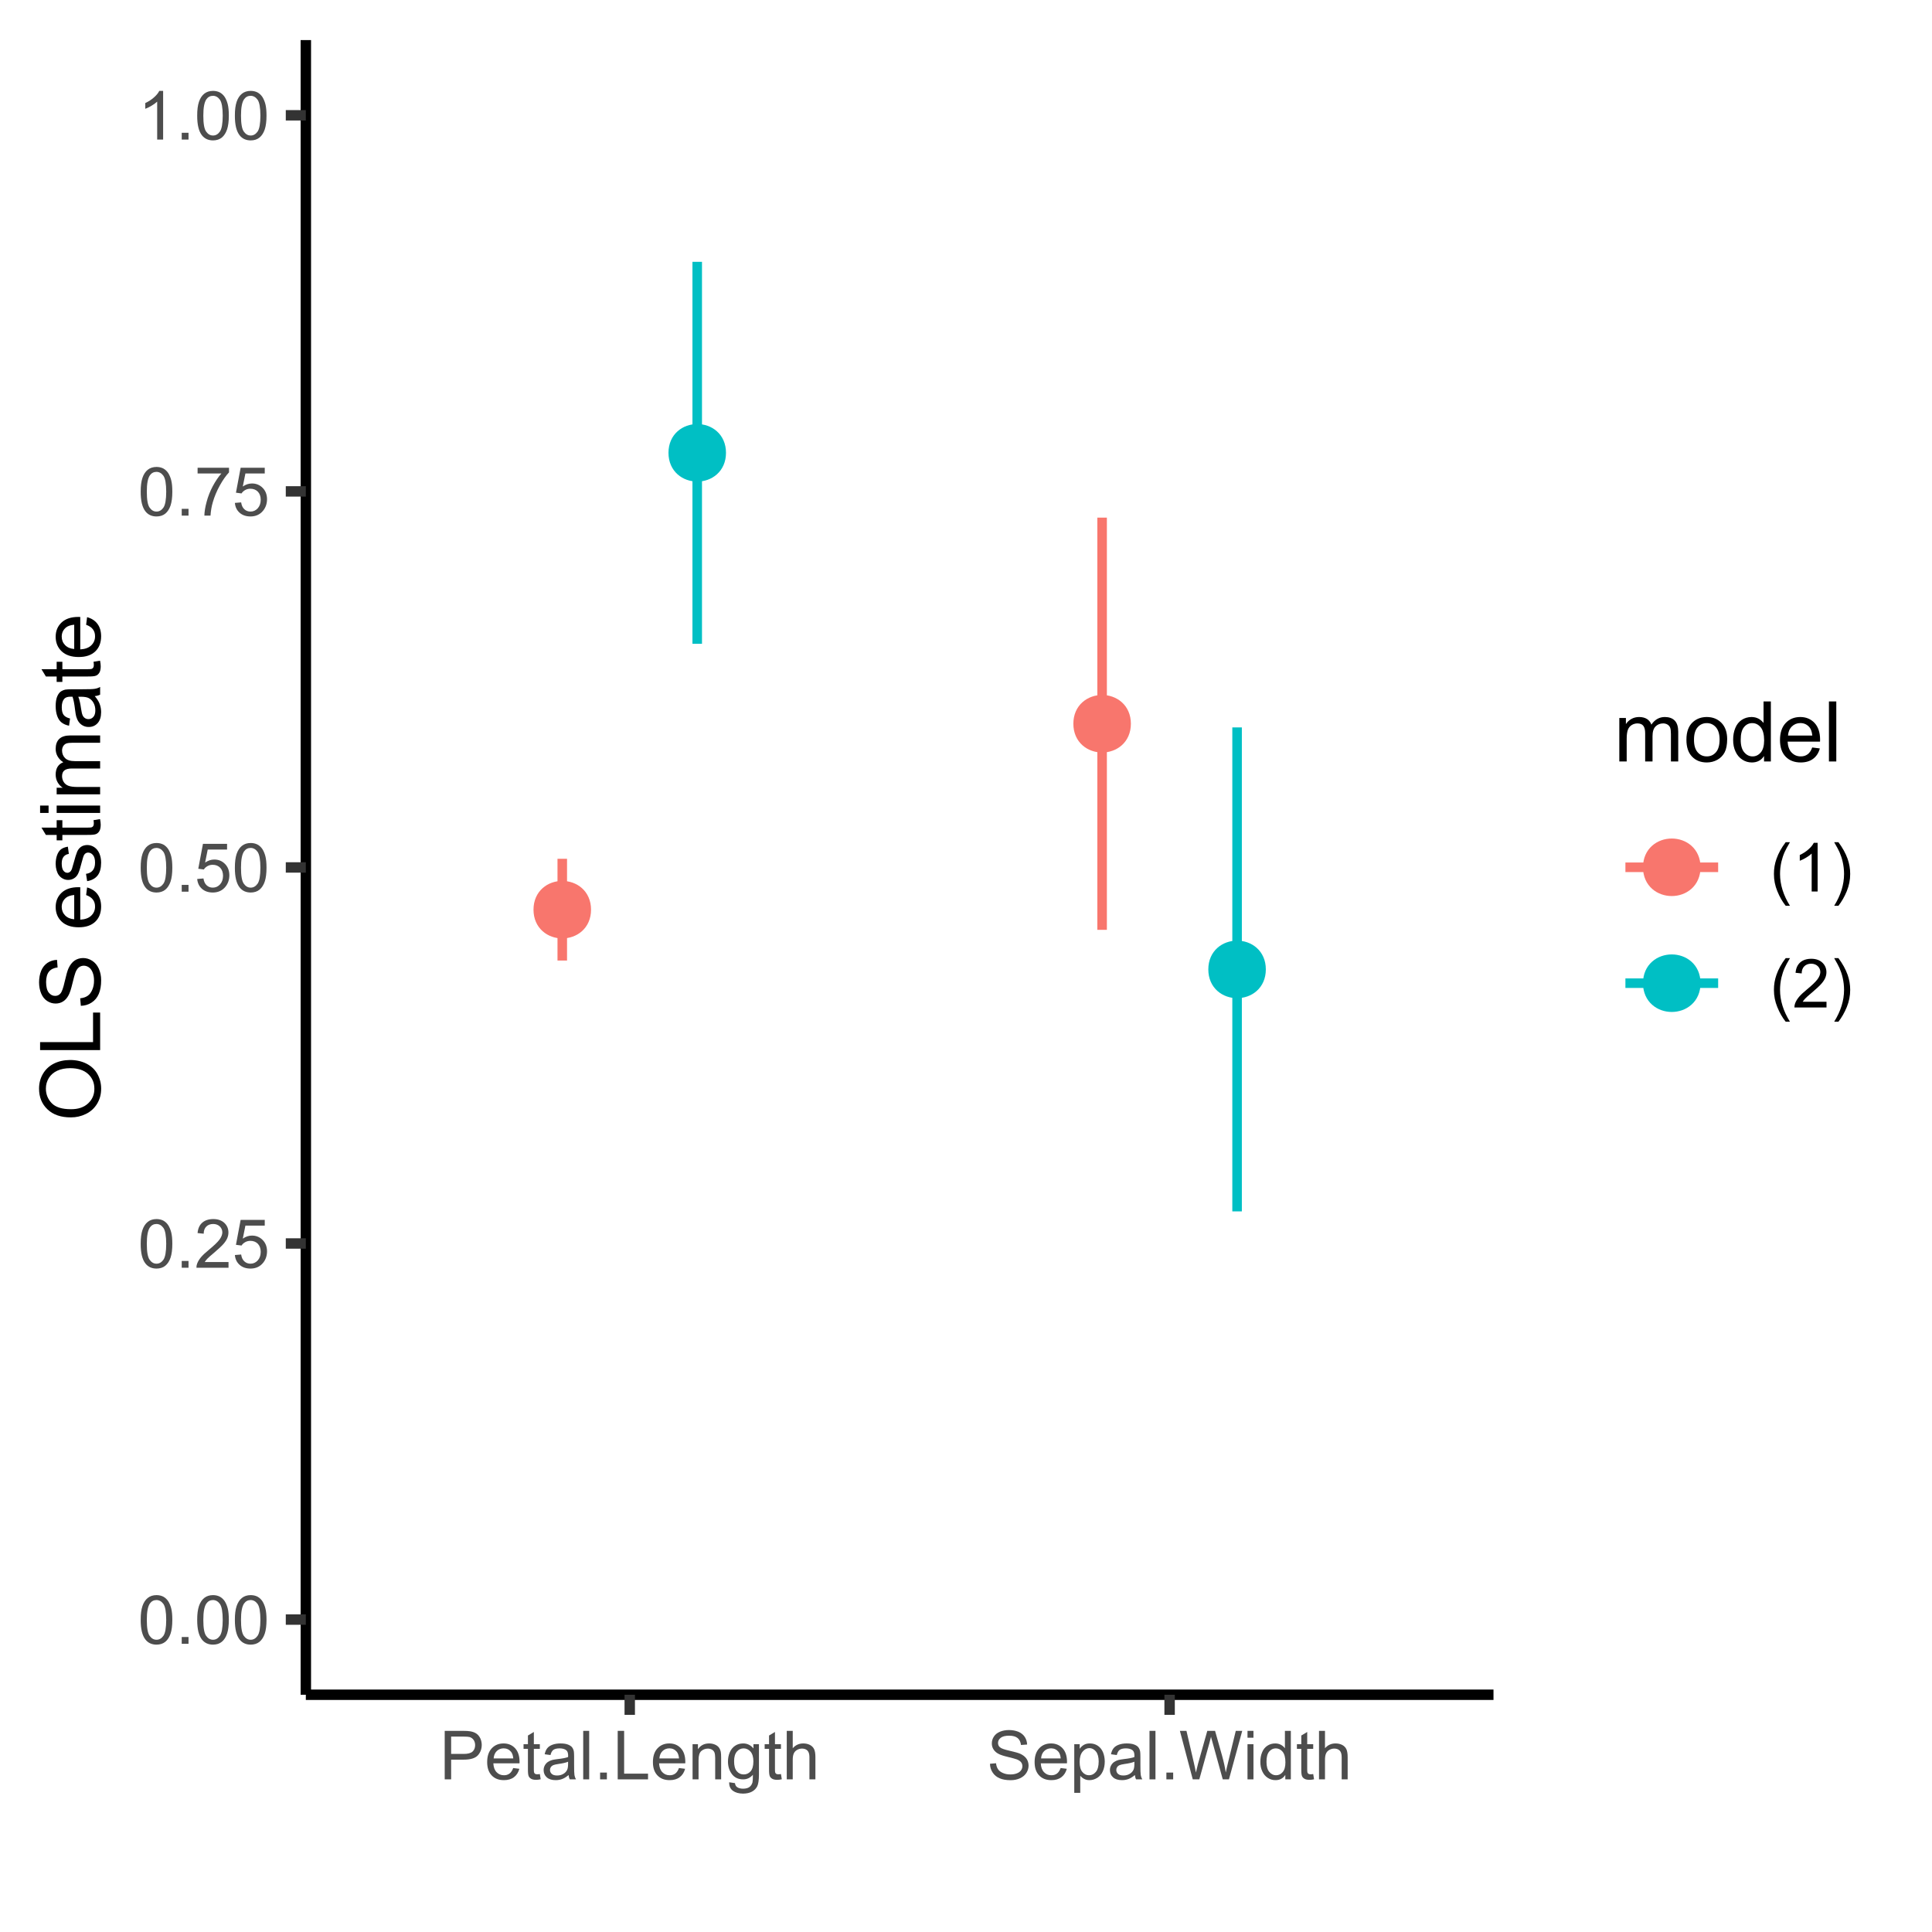 <?xml version="1.0" encoding="UTF-8"?>
<svg xmlns="http://www.w3.org/2000/svg" xmlns:xlink="http://www.w3.org/1999/xlink" width="288pt" height="288pt" viewBox="0 0 288 288" version="1.1">
<defs>
<g>
<symbol overflow="visible" id="glyph0-0">
<path style="stroke:none;" d="M 1.262 0 L 1.262 -6.312 L 6.312 -6.312 L 6.312 0 Z M 1.422 -0.156 L 6.156 -0.156 L 6.156 -6.156 L 1.422 -6.156 Z M 1.422 -0.156 "/>
</symbol>
<symbol overflow="visible" id="glyph0-1">
<path style="stroke:none;" d="M 0.418 -3.566 C 0.414 -4.418 0.504 -5.105 0.68 -5.629 C 0.855 -6.148 1.117 -6.551 1.465 -6.832 C 1.812 -7.113 2.25 -7.254 2.777 -7.258 C 3.164 -7.254 3.504 -7.176 3.797 -7.023 C 4.086 -6.863 4.324 -6.637 4.52 -6.348 C 4.707 -6.051 4.859 -5.695 4.969 -5.273 C 5.078 -4.852 5.133 -4.281 5.133 -3.566 C 5.133 -2.715 5.043 -2.031 4.871 -1.512 C 4.691 -0.988 4.434 -0.582 4.09 -0.301 C 3.742 -0.016 3.305 0.121 2.777 0.125 C 2.078 0.121 1.527 -0.125 1.133 -0.625 C 0.652 -1.223 0.414 -2.203 0.418 -3.566 Z M 1.332 -3.566 C 1.328 -2.375 1.469 -1.586 1.746 -1.195 C 2.023 -0.801 2.367 -0.602 2.777 -0.605 C 3.184 -0.602 3.523 -0.801 3.805 -1.195 C 4.078 -1.59 4.219 -2.379 4.223 -3.566 C 4.219 -4.754 4.078 -5.543 3.805 -5.938 C 3.523 -6.324 3.18 -6.52 2.766 -6.523 C 2.359 -6.52 2.031 -6.348 1.789 -6.008 C 1.48 -5.562 1.328 -4.75 1.332 -3.566 Z M 1.332 -3.566 "/>
</symbol>
<symbol overflow="visible" id="glyph0-2">
<path style="stroke:none;" d="M 0.918 0 L 0.918 -1.012 L 1.93 -1.012 L 1.93 0 Z M 0.918 0 "/>
</symbol>
<symbol overflow="visible" id="glyph0-3">
<path style="stroke:none;" d="M 5.086 -0.852 L 5.086 0 L 0.305 0 C 0.297 -0.211 0.332 -0.414 0.41 -0.617 C 0.531 -0.938 0.723 -1.258 0.992 -1.578 C 1.258 -1.891 1.648 -2.258 2.156 -2.672 C 2.938 -3.316 3.465 -3.824 3.746 -4.203 C 4.02 -4.578 4.16 -4.938 4.164 -5.273 C 4.16 -5.625 4.035 -5.918 3.785 -6.16 C 3.531 -6.398 3.203 -6.52 2.801 -6.523 C 2.371 -6.52 2.027 -6.391 1.773 -6.137 C 1.516 -5.879 1.387 -5.527 1.387 -5.074 L 0.473 -5.168 C 0.531 -5.848 0.766 -6.363 1.176 -6.723 C 1.582 -7.074 2.129 -7.254 2.82 -7.258 C 3.512 -7.254 4.062 -7.062 4.469 -6.68 C 4.871 -6.297 5.074 -5.82 5.074 -5.254 C 5.074 -4.961 5.012 -4.676 4.895 -4.398 C 4.773 -4.117 4.578 -3.824 4.305 -3.516 C 4.027 -3.203 3.57 -2.777 2.938 -2.242 C 2.402 -1.793 2.062 -1.488 1.914 -1.332 C 1.762 -1.168 1.637 -1.008 1.539 -0.852 Z M 5.086 -0.852 "/>
</symbol>
<symbol overflow="visible" id="glyph0-4">
<path style="stroke:none;" d="M 0.418 -1.895 L 1.352 -1.973 C 1.418 -1.516 1.578 -1.176 1.832 -0.949 C 2.082 -0.719 2.387 -0.602 2.742 -0.605 C 3.168 -0.602 3.527 -0.766 3.824 -1.09 C 4.117 -1.41 4.266 -1.836 4.27 -2.371 C 4.266 -2.875 4.125 -3.273 3.844 -3.57 C 3.559 -3.859 3.184 -4.008 2.727 -4.008 C 2.438 -4.008 2.18 -3.941 1.953 -3.812 C 1.719 -3.684 1.539 -3.516 1.41 -3.309 L 0.578 -3.418 L 1.277 -7.133 L 4.871 -7.133 L 4.871 -6.281 L 1.988 -6.281 L 1.598 -4.34 C 2.031 -4.641 2.488 -4.793 2.965 -4.793 C 3.594 -4.793 4.125 -4.574 4.559 -4.137 C 4.992 -3.699 5.207 -3.137 5.211 -2.449 C 5.207 -1.793 5.02 -1.227 4.641 -0.754 C 4.176 -0.168 3.543 0.121 2.742 0.125 C 2.082 0.121 1.543 -0.059 1.129 -0.426 C 0.711 -0.793 0.473 -1.281 0.418 -1.895 Z M 0.418 -1.895 "/>
</symbol>
<symbol overflow="visible" id="glyph0-5">
<path style="stroke:none;" d="M 0.477 -6.281 L 0.477 -7.137 L 5.16 -7.137 L 5.16 -6.445 C 4.695 -5.953 4.238 -5.301 3.789 -4.492 C 3.336 -3.676 2.988 -2.84 2.742 -1.988 C 2.562 -1.379 2.449 -0.719 2.402 0 L 1.488 0 C 1.496 -0.566 1.605 -1.25 1.824 -2.059 C 2.035 -2.863 2.344 -3.641 2.742 -4.391 C 3.141 -5.133 3.566 -5.766 4.02 -6.281 Z M 0.477 -6.281 "/>
</symbol>
<symbol overflow="visible" id="glyph0-6">
<path style="stroke:none;" d="M 3.762 0 L 2.875 0 L 2.875 -5.656 C 2.66 -5.449 2.379 -5.246 2.035 -5.043 C 1.684 -4.836 1.375 -4.684 1.102 -4.586 L 1.102 -5.445 C 1.594 -5.672 2.027 -5.953 2.402 -6.289 C 2.773 -6.617 3.035 -6.941 3.191 -7.258 L 3.762 -7.258 Z M 3.762 0 "/>
</symbol>
<symbol overflow="visible" id="glyph0-7">
<path style="stroke:none;" d="M 0.777 0 L 0.777 -7.23 L 3.508 -7.23 C 3.984 -7.23 4.352 -7.207 4.605 -7.16 C 4.961 -7.098 5.258 -6.984 5.5 -6.82 C 5.738 -6.656 5.93 -6.422 6.078 -6.125 C 6.219 -5.82 6.293 -5.492 6.297 -5.141 C 6.293 -4.52 6.098 -4 5.711 -3.574 C 5.316 -3.148 4.609 -2.934 3.59 -2.938 L 1.734 -2.938 L 1.734 0 Z M 1.734 -3.793 L 3.605 -3.793 C 4.219 -3.789 4.66 -3.906 4.922 -4.137 C 5.18 -4.367 5.309 -4.691 5.312 -5.109 C 5.309 -5.41 5.23 -5.668 5.082 -5.883 C 4.926 -6.098 4.727 -6.238 4.477 -6.312 C 4.312 -6.352 4.016 -6.375 3.586 -6.375 L 1.734 -6.375 Z M 1.734 -3.793 "/>
</symbol>
<symbol overflow="visible" id="glyph0-8">
<path style="stroke:none;" d="M 4.25 -1.688 L 5.168 -1.574 C 5.023 -1.035 4.754 -0.617 4.363 -0.324 C 3.969 -0.027 3.469 0.117 2.867 0.117 C 2.094 0.117 1.488 -0.117 1.043 -0.59 C 0.594 -1.059 0.367 -1.719 0.371 -2.574 C 0.367 -3.449 0.594 -4.133 1.051 -4.625 C 1.5 -5.109 2.09 -5.355 2.816 -5.355 C 3.516 -5.355 4.086 -5.117 4.531 -4.641 C 4.973 -4.164 5.195 -3.492 5.199 -2.629 C 5.195 -2.574 5.195 -2.496 5.191 -2.391 L 1.289 -2.391 C 1.32 -1.812 1.48 -1.371 1.773 -1.07 C 2.066 -0.762 2.434 -0.609 2.871 -0.613 C 3.195 -0.609 3.473 -0.695 3.703 -0.867 C 3.934 -1.039 4.113 -1.312 4.25 -1.688 Z M 1.336 -3.121 L 4.262 -3.121 C 4.219 -3.559 4.109 -3.891 3.926 -4.113 C 3.641 -4.453 3.273 -4.621 2.824 -4.625 C 2.418 -4.621 2.074 -4.484 1.797 -4.215 C 1.52 -3.941 1.367 -3.578 1.336 -3.121 Z M 1.336 -3.121 "/>
</symbol>
<symbol overflow="visible" id="glyph0-9">
<path style="stroke:none;" d="M 2.605 -0.793 L 2.73 -0.012 C 2.48 0.043 2.258 0.07 2.062 0.07 C 1.738 0.07 1.488 0.02 1.312 -0.082 C 1.133 -0.184 1.008 -0.316 0.938 -0.484 C 0.863 -0.648 0.824 -1 0.828 -1.535 L 0.828 -4.547 L 0.176 -4.547 L 0.176 -5.238 L 0.828 -5.238 L 0.828 -6.535 L 1.711 -7.066 L 1.711 -5.238 L 2.605 -5.238 L 2.605 -4.547 L 1.711 -4.547 L 1.711 -1.484 C 1.711 -1.227 1.727 -1.066 1.758 -0.996 C 1.789 -0.922 1.84 -0.863 1.91 -0.82 C 1.98 -0.777 2.082 -0.754 2.215 -0.758 C 2.312 -0.754 2.441 -0.766 2.605 -0.793 Z M 2.605 -0.793 "/>
</symbol>
<symbol overflow="visible" id="glyph0-10">
<path style="stroke:none;" d="M 4.082 -0.645 C 3.75 -0.363 3.434 -0.164 3.133 -0.055 C 2.828 0.062 2.504 0.117 2.156 0.117 C 1.578 0.117 1.133 -0.023 0.828 -0.305 C 0.516 -0.586 0.363 -0.945 0.363 -1.383 C 0.363 -1.637 0.422 -1.867 0.539 -2.082 C 0.656 -2.293 0.809 -2.465 0.996 -2.594 C 1.184 -2.719 1.395 -2.816 1.637 -2.887 C 1.809 -2.93 2.074 -2.973 2.426 -3.02 C 3.141 -3.098 3.668 -3.199 4.008 -3.324 C 4.012 -3.441 4.012 -3.52 4.016 -3.555 C 4.012 -3.914 3.93 -4.168 3.762 -4.32 C 3.535 -4.516 3.195 -4.617 2.75 -4.621 C 2.328 -4.617 2.02 -4.543 1.824 -4.402 C 1.621 -4.254 1.477 -3.996 1.387 -3.625 L 0.52 -3.742 C 0.594 -4.113 0.723 -4.414 0.906 -4.641 C 1.086 -4.867 1.348 -5.043 1.691 -5.168 C 2.031 -5.293 2.426 -5.355 2.879 -5.355 C 3.324 -5.355 3.688 -5.301 3.969 -5.195 C 4.246 -5.09 4.453 -4.957 4.586 -4.801 C 4.715 -4.637 4.809 -4.438 4.863 -4.195 C 4.891 -4.043 4.902 -3.77 4.906 -3.379 L 4.906 -2.195 C 4.902 -1.367 4.922 -0.844 4.961 -0.629 C 4.996 -0.406 5.07 -0.199 5.188 0 L 4.262 0 C 4.164 -0.184 4.105 -0.398 4.082 -0.645 Z M 4.008 -2.629 C 3.688 -2.492 3.203 -2.379 2.559 -2.293 C 2.191 -2.238 1.934 -2.18 1.785 -2.113 C 1.633 -2.047 1.516 -1.949 1.434 -1.824 C 1.352 -1.695 1.312 -1.559 1.312 -1.406 C 1.312 -1.168 1.398 -0.969 1.578 -0.812 C 1.754 -0.652 2.02 -0.574 2.367 -0.578 C 2.707 -0.574 3.008 -0.648 3.277 -0.801 C 3.543 -0.949 3.742 -1.152 3.867 -1.414 C 3.961 -1.609 4.008 -1.906 4.008 -2.305 Z M 4.008 -2.629 "/>
</symbol>
<symbol overflow="visible" id="glyph0-11">
<path style="stroke:none;" d="M 0.645 0 L 0.645 -7.23 L 1.535 -7.23 L 1.535 0 Z M 0.645 0 "/>
</symbol>
<symbol overflow="visible" id="glyph0-12">
<path style="stroke:none;" d="M 0.738 0 L 0.738 -7.23 L 1.695 -7.23 L 1.695 -0.852 L 5.258 -0.852 L 5.258 0 Z M 0.738 0 "/>
</symbol>
<symbol overflow="visible" id="glyph0-13">
<path style="stroke:none;" d="M 0.664 0 L 0.664 -5.238 L 1.465 -5.238 L 1.465 -4.492 C 1.848 -5.066 2.402 -5.355 3.133 -5.355 C 3.445 -5.355 3.734 -5.297 4 -5.184 C 4.262 -5.07 4.461 -4.922 4.594 -4.738 C 4.727 -4.555 4.816 -4.336 4.871 -4.082 C 4.902 -3.914 4.922 -3.625 4.922 -3.219 L 4.922 0 L 4.035 0 L 4.035 -3.188 C 4.031 -3.547 3.996 -3.816 3.93 -3.996 C 3.859 -4.176 3.738 -4.316 3.562 -4.426 C 3.387 -4.527 3.18 -4.582 2.945 -4.586 C 2.566 -4.582 2.238 -4.461 1.965 -4.227 C 1.688 -3.984 1.551 -3.531 1.555 -2.859 L 1.555 0 Z M 0.664 0 "/>
</symbol>
<symbol overflow="visible" id="glyph0-14">
<path style="stroke:none;" d="M 0.504 0.434 L 1.367 0.562 C 1.398 0.828 1.5 1.02 1.668 1.145 C 1.883 1.305 2.184 1.387 2.57 1.391 C 2.98 1.387 3.297 1.305 3.52 1.145 C 3.742 0.977 3.895 0.746 3.977 0.453 C 4.02 0.27 4.039 -0.105 4.039 -0.684 C 3.648 -0.227 3.168 0 2.59 0 C 1.867 0 1.309 -0.258 0.914 -0.777 C 0.52 -1.297 0.32 -1.922 0.324 -2.648 C 0.32 -3.148 0.41 -3.609 0.594 -4.031 C 0.773 -4.453 1.039 -4.777 1.383 -5.008 C 1.727 -5.238 2.129 -5.355 2.594 -5.355 C 3.207 -5.355 3.715 -5.105 4.121 -4.605 L 4.121 -5.238 L 4.941 -5.238 L 4.941 -0.711 C 4.938 0.105 4.855 0.68 4.691 1.023 C 4.523 1.363 4.262 1.633 3.902 1.828 C 3.543 2.023 3.098 2.121 2.574 2.125 C 1.945 2.121 1.441 1.98 1.059 1.703 C 0.672 1.418 0.488 0.996 0.504 0.434 Z M 1.238 -2.711 C 1.234 -2.023 1.371 -1.523 1.645 -1.207 C 1.914 -0.891 2.258 -0.73 2.672 -0.734 C 3.078 -0.73 3.418 -0.887 3.699 -1.203 C 3.973 -1.516 4.113 -2.012 4.113 -2.684 C 4.113 -3.324 3.969 -3.805 3.688 -4.133 C 3.398 -4.453 3.055 -4.617 2.656 -4.621 C 2.258 -4.617 1.926 -4.457 1.652 -4.141 C 1.375 -3.816 1.234 -3.34 1.238 -2.711 Z M 1.238 -2.711 "/>
</symbol>
<symbol overflow="visible" id="glyph0-15">
<path style="stroke:none;" d="M 0.664 0 L 0.664 -7.23 L 1.555 -7.23 L 1.555 -4.637 C 1.965 -5.113 2.488 -5.355 3.121 -5.355 C 3.508 -5.355 3.844 -5.277 4.133 -5.125 C 4.414 -4.973 4.621 -4.762 4.746 -4.492 C 4.871 -4.223 4.934 -3.832 4.934 -3.32 L 4.934 0 L 4.043 0 L 4.043 -3.32 C 4.043 -3.762 3.945 -4.082 3.754 -4.285 C 3.562 -4.484 3.289 -4.586 2.938 -4.59 C 2.672 -4.586 2.426 -4.52 2.195 -4.387 C 1.961 -4.25 1.797 -4.066 1.699 -3.832 C 1.602 -3.598 1.551 -3.273 1.555 -2.867 L 1.555 0 Z M 0.664 0 "/>
</symbol>
<symbol overflow="visible" id="glyph0-16">
<path style="stroke:none;" d="M 0.453 -2.324 L 1.355 -2.402 C 1.395 -2.039 1.496 -1.742 1.656 -1.512 C 1.809 -1.277 2.051 -1.09 2.383 -0.949 C 2.707 -0.805 3.078 -0.73 3.492 -0.734 C 3.855 -0.73 4.176 -0.785 4.457 -0.895 C 4.734 -1 4.941 -1.148 5.082 -1.344 C 5.215 -1.531 5.285 -1.738 5.285 -1.961 C 5.285 -2.188 5.219 -2.387 5.086 -2.559 C 4.953 -2.727 4.734 -2.867 4.438 -2.984 C 4.242 -3.055 3.816 -3.172 3.152 -3.336 C 2.488 -3.492 2.02 -3.645 1.754 -3.789 C 1.406 -3.965 1.152 -4.188 0.984 -4.461 C 0.812 -4.727 0.727 -5.027 0.73 -5.359 C 0.727 -5.723 0.828 -6.062 1.039 -6.383 C 1.242 -6.695 1.547 -6.938 1.945 -7.105 C 2.344 -7.266 2.785 -7.348 3.273 -7.352 C 3.809 -7.348 4.281 -7.262 4.691 -7.094 C 5.098 -6.918 5.414 -6.664 5.637 -6.332 C 5.855 -5.992 5.973 -5.613 5.992 -5.191 L 5.074 -5.125 C 5.023 -5.578 4.855 -5.922 4.574 -6.16 C 4.289 -6.391 3.867 -6.508 3.312 -6.512 C 2.73 -6.508 2.309 -6.402 2.047 -6.191 C 1.781 -5.977 1.652 -5.723 1.652 -5.426 C 1.652 -5.164 1.746 -4.949 1.934 -4.785 C 2.117 -4.613 2.598 -4.441 3.375 -4.266 C 4.152 -4.09 4.684 -3.938 4.977 -3.809 C 5.391 -3.613 5.703 -3.367 5.906 -3.07 C 6.105 -2.773 6.203 -2.43 6.207 -2.043 C 6.203 -1.656 6.094 -1.293 5.875 -0.953 C 5.652 -0.613 5.336 -0.348 4.926 -0.16 C 4.512 0.031 4.047 0.121 3.535 0.125 C 2.879 0.121 2.332 0.031 1.891 -0.16 C 1.445 -0.348 1.098 -0.637 0.848 -1.023 C 0.594 -1.402 0.461 -1.836 0.453 -2.324 Z M 0.453 -2.324 "/>
</symbol>
<symbol overflow="visible" id="glyph0-17">
<path style="stroke:none;" d="M 0.664 2.008 L 0.664 -5.238 L 1.473 -5.238 L 1.473 -4.559 C 1.66 -4.824 1.879 -5.023 2.121 -5.156 C 2.359 -5.289 2.648 -5.355 2.992 -5.355 C 3.438 -5.355 3.832 -5.238 4.176 -5.008 C 4.516 -4.777 4.773 -4.453 4.949 -4.035 C 5.121 -3.613 5.207 -3.152 5.211 -2.656 C 5.207 -2.117 5.113 -1.637 4.922 -1.211 C 4.73 -0.777 4.449 -0.449 4.086 -0.223 C 3.715 0.004 3.332 0.117 2.93 0.117 C 2.633 0.117 2.367 0.055 2.133 -0.07 C 1.898 -0.195 1.703 -0.352 1.555 -0.543 L 1.555 2.008 Z M 1.469 -2.59 C 1.465 -1.914 1.602 -1.414 1.879 -1.094 C 2.148 -0.77 2.48 -0.609 2.871 -0.613 C 3.262 -0.609 3.598 -0.777 3.883 -1.113 C 4.16 -1.445 4.301 -1.961 4.305 -2.664 C 4.301 -3.328 4.164 -3.828 3.891 -4.16 C 3.617 -4.492 3.289 -4.656 2.91 -4.66 C 2.531 -4.656 2.195 -4.48 1.906 -4.129 C 1.609 -3.773 1.465 -3.262 1.469 -2.59 Z M 1.469 -2.59 "/>
</symbol>
<symbol overflow="visible" id="glyph0-18">
<path style="stroke:none;" d="M 2.043 0 L 0.125 -7.23 L 1.105 -7.23 L 2.203 -2.492 C 2.32 -1.992 2.422 -1.5 2.512 -1.012 C 2.691 -1.781 2.801 -2.227 2.836 -2.348 L 4.211 -7.23 L 5.367 -7.23 L 6.402 -3.57 C 6.656 -2.66 6.844 -1.809 6.965 -1.012 C 7.055 -1.465 7.176 -1.988 7.324 -2.586 L 8.457 -7.23 L 9.418 -7.23 L 7.438 0 L 6.516 0 L 4.992 -5.508 C 4.859 -5.969 4.781 -6.25 4.766 -6.355 C 4.688 -6.023 4.617 -5.742 4.551 -5.508 L 3.02 0 Z M 2.043 0 "/>
</symbol>
<symbol overflow="visible" id="glyph0-19">
<path style="stroke:none;" d="M 0.672 -6.207 L 0.672 -7.23 L 1.559 -7.23 L 1.559 -6.207 Z M 0.672 0 L 0.672 -5.238 L 1.559 -5.238 L 1.559 0 Z M 0.672 0 "/>
</symbol>
<symbol overflow="visible" id="glyph0-20">
<path style="stroke:none;" d="M 4.062 0 L 4.062 -0.66 C 3.727 -0.141 3.238 0.117 2.598 0.117 C 2.176 0.117 1.793 0.004 1.445 -0.227 C 1.094 -0.453 0.824 -0.773 0.633 -1.188 C 0.438 -1.598 0.34 -2.074 0.344 -2.613 C 0.34 -3.137 0.426 -3.609 0.605 -4.035 C 0.777 -4.461 1.039 -4.789 1.391 -5.016 C 1.734 -5.242 2.125 -5.355 2.559 -5.355 C 2.871 -5.355 3.152 -5.289 3.402 -5.156 C 3.648 -5.023 3.848 -4.848 4.004 -4.637 L 4.004 -7.23 L 4.887 -7.23 L 4.887 0 Z M 1.258 -2.613 C 1.254 -1.941 1.395 -1.438 1.68 -1.109 C 1.961 -0.773 2.297 -0.609 2.684 -0.613 C 3.07 -0.609 3.398 -0.766 3.672 -1.086 C 3.941 -1.398 4.078 -1.883 4.078 -2.539 C 4.078 -3.25 3.938 -3.777 3.664 -4.117 C 3.383 -4.449 3.043 -4.617 2.645 -4.621 C 2.246 -4.617 1.918 -4.457 1.652 -4.137 C 1.387 -3.816 1.254 -3.309 1.258 -2.613 Z M 1.258 -2.613 "/>
</symbol>
<symbol overflow="visible" id="glyph0-21">
<path style="stroke:none;" d="M 2.363 2.125 C 1.871 1.504 1.457 0.785 1.121 -0.043 C 0.777 -0.871 0.609 -1.73 0.613 -2.617 C 0.609 -3.398 0.734 -4.148 0.992 -4.867 C 1.281 -5.699 1.738 -6.527 2.363 -7.352 L 3 -7.352 C 2.602 -6.668 2.336 -6.18 2.211 -5.887 C 2.008 -5.43 1.852 -4.957 1.734 -4.469 C 1.594 -3.852 1.523 -3.234 1.523 -2.613 C 1.523 -1.031 2.016 0.547 3 2.125 Z M 2.363 2.125 "/>
</symbol>
<symbol overflow="visible" id="glyph0-22">
<path style="stroke:none;" d="M 1.246 2.125 L 0.613 2.125 C 1.594 0.547 2.086 -1.031 2.086 -2.613 C 2.086 -3.23 2.016 -3.844 1.875 -4.453 C 1.762 -4.945 1.605 -5.418 1.406 -5.875 C 1.277 -6.168 1.012 -6.66 0.613 -7.352 L 1.246 -7.352 C 1.863 -6.527 2.32 -5.699 2.617 -4.867 C 2.871 -4.148 3 -3.398 3 -2.617 C 3 -1.73 2.828 -0.871 2.488 -0.043 C 2.145 0.785 1.73 1.504 1.246 2.125 Z M 1.246 2.125 "/>
</symbol>
<symbol overflow="visible" id="glyph1-0">
<path style="stroke:none;" d="M 0 -1.562 L -7.812 -1.562 L -7.812 -7.812 L 0 -7.812 Z M -0.195 -1.758 L -0.195 -7.617 L -7.617 -7.617 L -7.617 -1.758 Z M -0.195 -1.758 "/>
</symbol>
<symbol overflow="visible" id="glyph1-1">
<path style="stroke:none;" d="M -4.359 -0.605 C -5.844 -0.602 -7.004 -1 -7.844 -1.801 C -8.684 -2.594 -9.105 -3.625 -9.105 -4.891 C -9.105 -5.715 -8.906 -6.457 -8.512 -7.121 C -8.117 -7.781 -7.566 -8.289 -6.863 -8.637 C -6.152 -8.984 -5.352 -9.156 -4.461 -9.16 C -3.551 -9.156 -2.742 -8.973 -2.027 -8.609 C -1.309 -8.242 -0.766 -7.727 -0.398 -7.055 C -0.031 -6.383 0.152 -5.656 0.152 -4.883 C 0.152 -4.039 -0.051 -3.289 -0.457 -2.625 C -0.863 -1.961 -1.418 -1.457 -2.121 -1.117 C -2.824 -0.773 -3.57 -0.602 -4.359 -0.605 Z M -4.34 -1.824 C -3.258 -1.82 -2.406 -2.109 -1.789 -2.691 C -1.164 -3.27 -0.855 -4 -0.859 -4.875 C -0.855 -5.766 -1.168 -6.5 -1.801 -7.078 C -2.426 -7.652 -3.316 -7.938 -4.469 -7.941 C -5.191 -7.938 -5.828 -7.816 -6.375 -7.57 C -6.918 -7.324 -7.336 -6.965 -7.637 -6.492 C -7.934 -6.016 -8.086 -5.48 -8.086 -4.895 C -8.086 -4.051 -7.797 -3.332 -7.223 -2.73 C -6.645 -2.125 -5.684 -1.82 -4.34 -1.824 Z M -4.34 -1.824 "/>
</symbol>
<symbol overflow="visible" id="glyph1-2">
<path style="stroke:none;" d="M 0 -0.914 L -8.949 -0.914 L -8.949 -2.102 L -1.055 -2.102 L -1.055 -6.508 L 0 -6.508 Z M 0 -0.914 "/>
</symbol>
<symbol overflow="visible" id="glyph1-3">
<path style="stroke:none;" d="M -2.875 -0.562 L -2.973 -1.68 C -2.52 -1.73 -2.152 -1.852 -1.871 -2.047 C -1.582 -2.234 -1.352 -2.535 -1.176 -2.945 C -0.996 -3.352 -0.906 -3.809 -0.91 -4.32 C -0.906 -4.77 -0.973 -5.168 -1.109 -5.516 C -1.242 -5.859 -1.43 -6.117 -1.664 -6.289 C -1.898 -6.453 -2.152 -6.539 -2.43 -6.543 C -2.707 -6.539 -2.953 -6.457 -3.164 -6.297 C -3.375 -6.133 -3.551 -5.863 -3.691 -5.492 C -3.785 -5.25 -3.93 -4.719 -4.129 -3.898 C -4.324 -3.074 -4.512 -2.5 -4.688 -2.172 C -4.91 -1.742 -5.188 -1.422 -5.52 -1.215 C -5.852 -1.004 -6.223 -0.902 -6.633 -0.902 C -7.086 -0.902 -7.508 -1.027 -7.898 -1.285 C -8.289 -1.539 -8.586 -1.914 -8.793 -2.41 C -8.996 -2.898 -9.098 -3.449 -9.102 -4.055 C -9.098 -4.715 -8.992 -5.297 -8.781 -5.805 C -8.566 -6.309 -8.25 -6.699 -7.836 -6.977 C -7.418 -7.246 -6.949 -7.391 -6.426 -7.414 L -6.34 -6.281 C -6.906 -6.219 -7.332 -6.012 -7.621 -5.66 C -7.906 -5.309 -8.051 -4.789 -8.055 -4.102 C -8.051 -3.383 -7.918 -2.859 -7.66 -2.535 C -7.395 -2.203 -7.082 -2.039 -6.715 -2.043 C -6.391 -2.039 -6.125 -2.156 -5.922 -2.395 C -5.711 -2.617 -5.496 -3.211 -5.281 -4.176 C -5.062 -5.137 -4.875 -5.797 -4.711 -6.16 C -4.469 -6.676 -4.164 -7.062 -3.797 -7.312 C -3.43 -7.559 -3.004 -7.68 -2.527 -7.684 C -2.047 -7.68 -1.598 -7.543 -1.18 -7.273 C -0.758 -7 -0.434 -6.609 -0.199 -6.102 C 0.035 -5.586 0.152 -5.012 0.152 -4.375 C 0.152 -3.562 0.035 -2.883 -0.199 -2.34 C -0.434 -1.789 -0.789 -1.359 -1.266 -1.051 C -1.738 -0.738 -2.273 -0.578 -2.875 -0.562 Z M -2.875 -0.562 "/>
</symbol>
<symbol overflow="visible" id="glyph1-4">
<path style="stroke:none;" d=""/>
</symbol>
<symbol overflow="visible" id="glyph1-5">
<path style="stroke:none;" d="M -2.086 -5.262 L -1.945 -6.398 C -1.281 -6.219 -0.766 -5.887 -0.402 -5.402 C -0.035 -4.918 0.145 -4.297 0.148 -3.547 C 0.145 -2.594 -0.145 -1.844 -0.727 -1.289 C -1.312 -0.734 -2.133 -0.457 -3.188 -0.457 C -4.273 -0.457 -5.117 -0.734 -5.723 -1.297 C -6.324 -1.855 -6.625 -2.586 -6.629 -3.484 C -6.625 -4.348 -6.332 -5.055 -5.742 -5.609 C -5.152 -6.156 -4.32 -6.434 -3.254 -6.434 C -3.184 -6.434 -3.086 -6.43 -2.961 -6.426 L -2.961 -1.594 C -2.242 -1.633 -1.699 -1.832 -1.324 -2.195 C -0.945 -2.559 -0.754 -3.012 -0.758 -3.551 C -0.754 -3.953 -0.859 -4.297 -1.074 -4.582 C -1.281 -4.867 -1.621 -5.094 -2.086 -5.262 Z M -3.863 -1.652 L -3.863 -5.273 C -4.402 -5.223 -4.812 -5.082 -5.09 -4.859 C -5.512 -4.504 -5.723 -4.051 -5.727 -3.496 C -5.723 -2.992 -5.555 -2.57 -5.219 -2.227 C -4.879 -1.883 -4.426 -1.691 -3.863 -1.652 Z M -3.863 -1.652 "/>
</symbol>
<symbol overflow="visible" id="glyph1-6">
<path style="stroke:none;" d="M -1.934 -0.383 L -2.105 -1.473 C -1.668 -1.527 -1.336 -1.699 -1.105 -1.98 C -0.871 -2.258 -0.754 -2.645 -0.758 -3.148 C -0.754 -3.648 -0.859 -4.023 -1.066 -4.273 C -1.27 -4.516 -1.508 -4.641 -1.789 -4.641 C -2.031 -4.641 -2.227 -4.531 -2.375 -4.316 C -2.469 -4.164 -2.594 -3.789 -2.746 -3.191 C -2.945 -2.383 -3.121 -1.824 -3.273 -1.516 C -3.418 -1.203 -3.625 -0.969 -3.891 -0.809 C -4.152 -0.645 -4.441 -0.562 -4.762 -0.566 C -5.047 -0.562 -5.312 -0.629 -5.562 -0.766 C -5.805 -0.895 -6.012 -1.074 -6.176 -1.305 C -6.301 -1.473 -6.406 -1.707 -6.496 -2.004 C -6.582 -2.301 -6.625 -2.617 -6.629 -2.953 C -6.625 -3.461 -6.551 -3.906 -6.406 -4.293 C -6.258 -4.676 -6.062 -4.961 -5.812 -5.145 C -5.562 -5.328 -5.227 -5.453 -4.809 -5.523 L -4.664 -4.449 C -4.996 -4.395 -5.254 -4.254 -5.445 -4.023 C -5.629 -3.789 -5.723 -3.461 -5.727 -3.035 C -5.723 -2.527 -5.641 -2.164 -5.477 -1.953 C -5.309 -1.734 -5.113 -1.629 -4.891 -1.629 C -4.746 -1.629 -4.617 -1.672 -4.504 -1.766 C -4.383 -1.852 -4.285 -1.992 -4.211 -2.184 C -4.168 -2.293 -4.074 -2.617 -3.93 -3.156 C -3.723 -3.93 -3.555 -4.473 -3.422 -4.781 C -3.289 -5.086 -3.094 -5.324 -2.844 -5.504 C -2.586 -5.676 -2.273 -5.766 -1.902 -5.77 C -1.535 -5.766 -1.191 -5.656 -0.867 -5.445 C -0.543 -5.227 -0.293 -4.918 -0.117 -4.52 C 0.059 -4.113 0.145 -3.66 0.148 -3.156 C 0.145 -2.309 -0.027 -1.664 -0.375 -1.227 C -0.727 -0.781 -1.246 -0.5 -1.934 -0.383 Z M -1.934 -0.383 "/>
</symbol>
<symbol overflow="visible" id="glyph1-7">
<path style="stroke:none;" d="M -0.984 -3.223 L -0.012 -3.383 C 0.051 -3.07 0.082 -2.793 0.086 -2.551 C 0.082 -2.148 0.023 -1.84 -0.102 -1.621 C -0.227 -1.398 -0.395 -1.242 -0.602 -1.156 C -0.805 -1.062 -1.238 -1.02 -1.898 -1.027 L -5.629 -1.027 L -5.629 -0.219 L -6.48 -0.219 L -6.48 -1.027 L -8.086 -1.027 L -8.746 -2.117 L -6.48 -2.117 L -6.48 -3.223 L -5.629 -3.223 L -5.629 -2.117 L -1.836 -2.117 C -1.52 -2.113 -1.32 -2.133 -1.23 -2.176 C -1.141 -2.211 -1.07 -2.273 -1.02 -2.363 C -0.965 -2.449 -0.938 -2.578 -0.941 -2.742 C -0.938 -2.859 -0.953 -3.02 -0.984 -3.223 Z M -0.984 -3.223 "/>
</symbol>
<symbol overflow="visible" id="glyph1-8">
<path style="stroke:none;" d="M -7.684 -0.832 L -8.949 -0.832 L -8.949 -1.93 L -7.684 -1.93 Z M 0 -0.828 L -6.48 -0.832 L -6.48 -1.93 L 0 -1.93 Z M 0 -0.828 "/>
</symbol>
<symbol overflow="visible" id="glyph1-9">
<path style="stroke:none;" d="M 0 -0.824 L -6.48 -0.824 L -6.48 -1.809 L -5.574 -1.809 C -5.887 -2.008 -6.141 -2.277 -6.336 -2.617 C -6.527 -2.953 -6.625 -3.34 -6.629 -3.773 C -6.625 -4.25 -6.527 -4.641 -6.328 -4.953 C -6.129 -5.258 -5.848 -5.477 -5.492 -5.602 C -6.246 -6.113 -6.625 -6.781 -6.629 -7.605 C -6.625 -8.246 -6.449 -8.738 -6.094 -9.086 C -5.734 -9.43 -5.184 -9.602 -4.449 -9.605 L 0 -9.605 L 0 -8.516 L -4.082 -8.516 C -4.52 -8.512 -4.836 -8.477 -5.031 -8.406 C -5.223 -8.332 -5.379 -8.203 -5.496 -8.02 C -5.613 -7.828 -5.672 -7.609 -5.676 -7.359 C -5.672 -6.902 -5.52 -6.523 -5.219 -6.223 C -4.914 -5.922 -4.43 -5.77 -3.766 -5.773 L 0 -5.773 L 0 -4.676 L -4.211 -4.676 C -4.699 -4.676 -5.066 -4.586 -5.309 -4.406 C -5.551 -4.227 -5.672 -3.934 -5.676 -3.527 C -5.672 -3.215 -5.59 -2.926 -5.43 -2.668 C -5.266 -2.402 -5.027 -2.215 -4.719 -2.098 C -4.402 -1.98 -3.953 -1.922 -3.363 -1.922 L 0 -1.922 Z M 0 -0.824 "/>
</symbol>
<symbol overflow="visible" id="glyph1-10">
<path style="stroke:none;" d="M -0.801 -5.055 C -0.453 -4.645 -0.207 -4.254 -0.066 -3.879 C 0.078 -3.5 0.145 -3.094 0.148 -2.668 C 0.145 -1.949 -0.027 -1.402 -0.375 -1.023 C -0.723 -0.641 -1.168 -0.449 -1.711 -0.453 C -2.023 -0.449 -2.312 -0.523 -2.578 -0.668 C -2.84 -0.812 -3.051 -1 -3.211 -1.234 C -3.367 -1.465 -3.484 -1.73 -3.57 -2.027 C -3.625 -2.242 -3.68 -2.566 -3.734 -3.004 C -3.836 -3.887 -3.965 -4.539 -4.113 -4.961 C -4.262 -4.965 -4.355 -4.969 -4.402 -4.969 C -4.844 -4.969 -5.16 -4.863 -5.348 -4.656 C -5.594 -4.371 -5.719 -3.953 -5.719 -3.406 C -5.719 -2.883 -5.625 -2.5 -5.445 -2.258 C -5.262 -2.008 -4.941 -1.828 -4.484 -1.715 L -4.633 -0.641 C -5.09 -0.734 -5.461 -0.895 -5.746 -1.121 C -6.027 -1.34 -6.246 -1.664 -6.398 -2.09 C -6.551 -2.512 -6.625 -3.004 -6.629 -3.566 C -6.625 -4.117 -6.562 -4.566 -6.434 -4.914 C -6.301 -5.258 -6.137 -5.512 -5.941 -5.676 C -5.742 -5.836 -5.492 -5.949 -5.195 -6.02 C -5.004 -6.051 -4.664 -6.07 -4.18 -6.074 L -2.715 -6.074 C -1.691 -6.07 -1.047 -6.094 -0.777 -6.145 C -0.504 -6.188 -0.246 -6.281 0 -6.422 L 0 -5.273 C -0.227 -5.156 -0.492 -5.082 -0.801 -5.055 Z M -3.254 -4.961 C -3.086 -4.559 -2.949 -3.961 -2.84 -3.168 C -2.773 -2.715 -2.699 -2.395 -2.617 -2.211 C -2.535 -2.02 -2.418 -1.875 -2.262 -1.777 C -2.105 -1.672 -1.93 -1.621 -1.738 -1.625 C -1.445 -1.621 -1.203 -1.734 -1.008 -1.957 C -0.812 -2.176 -0.715 -2.5 -0.715 -2.93 C -0.715 -3.352 -0.805 -3.727 -0.992 -4.059 C -1.172 -4.387 -1.426 -4.629 -1.75 -4.785 C -1.996 -4.898 -2.363 -4.957 -2.852 -4.961 Z M -3.254 -4.961 "/>
</symbol>
<symbol overflow="visible" id="glyph2-0">
<path style="stroke:none;" d="M 1.562 0 L 1.562 -7.812 L 7.812 -7.812 L 7.812 0 Z M 1.758 -0.195 L 7.617 -0.195 L 7.617 -7.617 L 1.758 -7.617 Z M 1.758 -0.195 "/>
</symbol>
<symbol overflow="visible" id="glyph2-1">
<path style="stroke:none;" d="M 0.824 0 L 0.824 -6.48 L 1.805 -6.48 L 1.805 -5.574 C 2.008 -5.887 2.277 -6.141 2.617 -6.336 C 2.953 -6.527 3.34 -6.625 3.773 -6.629 C 4.25 -6.625 4.641 -6.527 4.953 -6.328 C 5.258 -6.129 5.477 -5.848 5.602 -5.492 C 6.113 -6.246 6.781 -6.625 7.605 -6.629 C 8.246 -6.625 8.738 -6.449 9.086 -6.094 C 9.43 -5.734 9.602 -5.184 9.605 -4.449 L 9.605 0 L 8.516 0 L 8.516 -4.082 C 8.512 -4.52 8.477 -4.836 8.406 -5.031 C 8.332 -5.223 8.203 -5.379 8.02 -5.496 C 7.828 -5.613 7.609 -5.672 7.359 -5.676 C 6.902 -5.672 6.523 -5.52 6.223 -5.219 C 5.922 -4.914 5.77 -4.43 5.773 -3.766 L 5.773 0 L 4.676 0 L 4.676 -4.211 C 4.676 -4.699 4.586 -5.066 4.406 -5.309 C 4.227 -5.551 3.934 -5.672 3.527 -5.676 C 3.215 -5.672 2.926 -5.59 2.668 -5.43 C 2.402 -5.266 2.215 -5.027 2.098 -4.719 C 1.98 -4.402 1.922 -3.953 1.922 -3.363 L 1.922 0 Z M 0.824 0 "/>
</symbol>
<symbol overflow="visible" id="glyph2-2">
<path style="stroke:none;" d="M 0.414 -3.242 C 0.41 -4.438 0.742 -5.328 1.414 -5.906 C 1.969 -6.387 2.648 -6.625 3.453 -6.629 C 4.344 -6.625 5.074 -6.332 5.641 -5.75 C 6.203 -5.164 6.484 -4.359 6.488 -3.332 C 6.484 -2.496 6.359 -1.84 6.113 -1.363 C 5.859 -0.883 5.496 -0.512 5.02 -0.25 C 4.539 0.016 4.016 0.145 3.453 0.148 C 2.543 0.145 1.812 -0.141 1.254 -0.723 C 0.691 -1.301 0.41 -2.141 0.414 -3.242 Z M 1.543 -3.242 C 1.539 -2.406 1.723 -1.785 2.086 -1.375 C 2.445 -0.961 2.898 -0.754 3.453 -0.758 C 3.996 -0.754 4.453 -0.961 4.816 -1.379 C 5.176 -1.789 5.355 -2.422 5.359 -3.277 C 5.355 -4.074 5.172 -4.684 4.812 -5.098 C 4.445 -5.512 3.992 -5.719 3.453 -5.719 C 2.898 -5.719 2.445 -5.512 2.086 -5.102 C 1.723 -4.688 1.539 -4.066 1.543 -3.242 Z M 1.543 -3.242 "/>
</symbol>
<symbol overflow="visible" id="glyph2-3">
<path style="stroke:none;" d="M 5.031 0 L 5.031 -0.816 C 4.617 -0.172 4.012 0.145 3.215 0.148 C 2.695 0.145 2.219 0.008 1.789 -0.277 C 1.352 -0.559 1.016 -0.957 0.781 -1.473 C 0.539 -1.98 0.422 -2.57 0.426 -3.234 C 0.422 -3.883 0.531 -4.469 0.75 -4.996 C 0.965 -5.52 1.285 -5.922 1.719 -6.207 C 2.148 -6.484 2.633 -6.625 3.168 -6.629 C 3.555 -6.625 3.902 -6.543 4.211 -6.379 C 4.512 -6.211 4.762 -5.996 4.957 -5.738 L 4.957 -8.949 L 6.047 -8.949 L 6.047 0 Z M 1.555 -3.234 C 1.551 -2.402 1.727 -1.781 2.078 -1.371 C 2.426 -0.961 2.84 -0.754 3.32 -0.758 C 3.797 -0.754 4.203 -0.949 4.543 -1.344 C 4.875 -1.734 5.043 -2.336 5.047 -3.145 C 5.043 -4.027 4.875 -4.676 4.535 -5.094 C 4.191 -5.508 3.77 -5.719 3.273 -5.719 C 2.781 -5.719 2.371 -5.52 2.047 -5.121 C 1.715 -4.723 1.551 -4.094 1.555 -3.234 Z M 1.555 -3.234 "/>
</symbol>
<symbol overflow="visible" id="glyph2-4">
<path style="stroke:none;" d="M 5.262 -2.086 L 6.398 -1.945 C 6.219 -1.281 5.887 -0.766 5.402 -0.402 C 4.918 -0.035 4.297 0.145 3.547 0.148 C 2.594 0.145 1.844 -0.145 1.289 -0.727 C 0.734 -1.312 0.457 -2.133 0.457 -3.188 C 0.457 -4.273 0.734 -5.117 1.297 -5.723 C 1.855 -6.324 2.586 -6.625 3.484 -6.629 C 4.348 -6.625 5.055 -6.332 5.609 -5.742 C 6.156 -5.152 6.434 -4.32 6.434 -3.254 C 6.434 -3.184 6.43 -3.086 6.426 -2.961 L 1.594 -2.961 C 1.633 -2.242 1.832 -1.699 2.195 -1.324 C 2.559 -0.945 3.012 -0.754 3.551 -0.758 C 3.953 -0.754 4.297 -0.859 4.582 -1.074 C 4.867 -1.281 5.094 -1.621 5.262 -2.086 Z M 1.652 -3.863 L 5.273 -3.863 C 5.223 -4.402 5.082 -4.812 4.859 -5.09 C 4.504 -5.512 4.051 -5.723 3.496 -5.727 C 2.992 -5.723 2.57 -5.555 2.227 -5.219 C 1.883 -4.879 1.691 -4.426 1.652 -3.863 Z M 1.652 -3.863 "/>
</symbol>
<symbol overflow="visible" id="glyph2-5">
<path style="stroke:none;" d="M 0.801 0 L 0.801 -8.949 L 1.898 -8.949 L 1.898 0 Z M 0.801 0 "/>
</symbol>
</g>
<clipPath id="clip1">
  <path d="M 45.59 5.977 L 223 5.977 L 223 253 L 45.59 253 Z M 45.59 5.977 "/>
</clipPath>
</defs>
<g id="surface1">
<rect x="0" y="0" width="288" height="288" style="fill:rgb(100%,100%,100%);fill-opacity:1;stroke:none;"/>
<path style="fill:none;stroke-width:1.552;stroke-linecap:round;stroke-linejoin:round;stroke:rgb(100%,100%,100%);stroke-opacity:1;stroke-miterlimit:10;" d="M 0 0 L 288 0 L 288 288 L 0 288 Z M 0 0 "/>
<g clip-path="url(#clip1)" clip-rule="nonzero">
<path style=" stroke:none;fill-rule:nonzero;fill:rgb(100%,100%,100%);fill-opacity:1;" d="M 45.59 5.977 L 222.633 5.977 L 222.633 252.637 L 45.59 252.637 Z M 45.59 5.977 "/>
</g>
<path style="fill:none;stroke-width:1.423;stroke-linecap:butt;stroke-linejoin:round;stroke:rgb(97.255%,46.275%,42.745%);stroke-opacity:1;stroke-miterlimit:10;" d="M 83.816 143.188 L 83.816 128.02 "/>
<path style="fill:none;stroke-width:1.423;stroke-linecap:butt;stroke-linejoin:round;stroke:rgb(0%,74.902%,76.863%);stroke-opacity:1;stroke-miterlimit:10;" d="M 103.934 95.973 L 103.934 39.027 "/>
<path style="fill:none;stroke-width:1.423;stroke-linecap:butt;stroke-linejoin:round;stroke:rgb(97.255%,46.275%,42.745%);stroke-opacity:1;stroke-miterlimit:10;" d="M 164.289 138.609 L 164.289 77.164 "/>
<path style="fill:none;stroke-width:1.423;stroke-linecap:butt;stroke-linejoin:round;stroke:rgb(0%,74.902%,76.863%);stroke-opacity:1;stroke-miterlimit:10;" d="M 184.41 180.578 L 184.41 108.434 "/>
<path style="fill-rule:nonzero;fill:rgb(97.255%,46.275%,42.745%);fill-opacity:1;stroke-width:1.89;stroke-linecap:round;stroke-linejoin:round;stroke:rgb(97.255%,46.275%,42.745%);stroke-opacity:1;stroke-miterlimit:10;" d="M 87.16 135.602 C 87.16 140.059 80.473 140.059 80.473 135.602 C 80.473 131.148 87.16 131.148 87.16 135.602 "/>
<path style="fill-rule:nonzero;fill:rgb(0%,74.902%,76.863%);fill-opacity:1;stroke-width:1.89;stroke-linecap:round;stroke-linejoin:round;stroke:rgb(0%,74.902%,76.863%);stroke-opacity:1;stroke-miterlimit:10;" d="M 107.277 67.5 C 107.277 71.957 100.594 71.957 100.594 67.5 C 100.594 63.043 107.277 63.043 107.277 67.5 "/>
<path style="fill-rule:nonzero;fill:rgb(97.255%,46.275%,42.745%);fill-opacity:1;stroke-width:1.89;stroke-linecap:round;stroke-linejoin:round;stroke:rgb(97.255%,46.275%,42.745%);stroke-opacity:1;stroke-miterlimit:10;" d="M 167.633 107.887 C 167.633 112.344 160.949 112.344 160.949 107.887 C 160.949 103.43 167.633 103.43 167.633 107.887 "/>
<path style="fill-rule:nonzero;fill:rgb(0%,74.902%,76.863%);fill-opacity:1;stroke-width:1.89;stroke-linecap:round;stroke-linejoin:round;stroke:rgb(0%,74.902%,76.863%);stroke-opacity:1;stroke-miterlimit:10;" d="M 187.75 144.508 C 187.75 148.965 181.066 148.965 181.066 144.508 C 181.066 140.051 187.75 140.051 187.75 144.508 "/>
<path style="fill:none;stroke-width:1.552;stroke-linecap:butt;stroke-linejoin:round;stroke:rgb(0%,0%,0%);stroke-opacity:1;stroke-miterlimit:10;" d="M 45.59 252.637 L 45.59 5.977 "/>
<g style="fill:rgb(30.196%,30.196%,30.196%);fill-opacity:1;">
  <use xlink:href="#glyph0-1" x="20.555" y="245.039"/>
  <use xlink:href="#glyph0-2" x="26.172" y="245.039"/>
  <use xlink:href="#glyph0-1" x="28.978" y="245.039"/>
  <use xlink:href="#glyph0-1" x="34.595" y="245.039"/>
</g>
<g style="fill:rgb(30.196%,30.196%,30.196%);fill-opacity:1;">
  <use xlink:href="#glyph0-1" x="20.555" y="188.98"/>
  <use xlink:href="#glyph0-2" x="26.172" y="188.98"/>
  <use xlink:href="#glyph0-3" x="28.978" y="188.98"/>
  <use xlink:href="#glyph0-4" x="34.595" y="188.98"/>
</g>
<g style="fill:rgb(30.196%,30.196%,30.196%);fill-opacity:1;">
  <use xlink:href="#glyph0-1" x="20.555" y="132.922"/>
  <use xlink:href="#glyph0-2" x="26.172" y="132.922"/>
  <use xlink:href="#glyph0-4" x="28.978" y="132.922"/>
  <use xlink:href="#glyph0-1" x="34.595" y="132.922"/>
</g>
<g style="fill:rgb(30.196%,30.196%,30.196%);fill-opacity:1;">
  <use xlink:href="#glyph0-1" x="20.555" y="76.863"/>
  <use xlink:href="#glyph0-2" x="26.172" y="76.863"/>
  <use xlink:href="#glyph0-5" x="28.978" y="76.863"/>
  <use xlink:href="#glyph0-4" x="34.595" y="76.863"/>
</g>
<g style="fill:rgb(30.196%,30.196%,30.196%);fill-opacity:1;">
  <use xlink:href="#glyph0-6" x="20.555" y="20.805"/>
  <use xlink:href="#glyph0-2" x="26.172" y="20.805"/>
  <use xlink:href="#glyph0-1" x="28.978" y="20.805"/>
  <use xlink:href="#glyph0-1" x="34.595" y="20.805"/>
</g>
<path style="fill:none;stroke-width:1.552;stroke-linecap:butt;stroke-linejoin:round;stroke:rgb(20%,20%,20%);stroke-opacity:1;stroke-miterlimit:10;" d="M 42.602 241.426 L 45.59 241.426 "/>
<path style="fill:none;stroke-width:1.552;stroke-linecap:butt;stroke-linejoin:round;stroke:rgb(20%,20%,20%);stroke-opacity:1;stroke-miterlimit:10;" d="M 42.602 185.367 L 45.59 185.367 "/>
<path style="fill:none;stroke-width:1.552;stroke-linecap:butt;stroke-linejoin:round;stroke:rgb(20%,20%,20%);stroke-opacity:1;stroke-miterlimit:10;" d="M 42.602 129.309 L 45.59 129.309 "/>
<path style="fill:none;stroke-width:1.552;stroke-linecap:butt;stroke-linejoin:round;stroke:rgb(20%,20%,20%);stroke-opacity:1;stroke-miterlimit:10;" d="M 42.602 73.25 L 45.59 73.25 "/>
<path style="fill:none;stroke-width:1.552;stroke-linecap:butt;stroke-linejoin:round;stroke:rgb(20%,20%,20%);stroke-opacity:1;stroke-miterlimit:10;" d="M 42.602 17.188 L 45.59 17.188 "/>
<path style="fill:none;stroke-width:1.552;stroke-linecap:butt;stroke-linejoin:round;stroke:rgb(0%,0%,0%);stroke-opacity:1;stroke-miterlimit:10;" d="M 45.59 252.637 L 222.633 252.637 "/>
<path style="fill:none;stroke-width:1.552;stroke-linecap:butt;stroke-linejoin:round;stroke:rgb(20%,20%,20%);stroke-opacity:1;stroke-miterlimit:10;" d="M 93.875 255.625 L 93.875 252.637 "/>
<path style="fill:none;stroke-width:1.552;stroke-linecap:butt;stroke-linejoin:round;stroke:rgb(20%,20%,20%);stroke-opacity:1;stroke-miterlimit:10;" d="M 174.352 255.625 L 174.352 252.637 "/>
<g style="fill:rgb(30.196%,30.196%,30.196%);fill-opacity:1;">
  <use xlink:href="#glyph0-7" x="65.516" y="265.246"/>
  <use xlink:href="#glyph0-8" x="72.252" y="265.246"/>
  <use xlink:href="#glyph0-9" x="77.869" y="265.246"/>
  <use xlink:href="#glyph0-10" x="80.675" y="265.246"/>
  <use xlink:href="#glyph0-11" x="86.293" y="265.246"/>
  <use xlink:href="#glyph0-2" x="88.537" y="265.246"/>
  <use xlink:href="#glyph0-12" x="91.343" y="265.246"/>
  <use xlink:href="#glyph0-8" x="96.96" y="265.246"/>
  <use xlink:href="#glyph0-13" x="102.577" y="265.246"/>
  <use xlink:href="#glyph0-14" x="108.194" y="265.246"/>
  <use xlink:href="#glyph0-9" x="113.811" y="265.246"/>
  <use xlink:href="#glyph0-15" x="116.617" y="265.246"/>
</g>
<g style="fill:rgb(30.196%,30.196%,30.196%);fill-opacity:1;">
  <use xlink:href="#glyph0-16" x="147.121" y="265.246"/>
  <use xlink:href="#glyph0-8" x="153.858" y="265.246"/>
  <use xlink:href="#glyph0-17" x="159.475" y="265.246"/>
  <use xlink:href="#glyph0-10" x="165.092" y="265.246"/>
  <use xlink:href="#glyph0-11" x="170.709" y="265.246"/>
  <use xlink:href="#glyph0-2" x="172.953" y="265.246"/>
  <use xlink:href="#glyph0-18" x="175.759" y="265.246"/>
  <use xlink:href="#glyph0-19" x="185.292" y="265.246"/>
  <use xlink:href="#glyph0-20" x="187.536" y="265.246"/>
  <use xlink:href="#glyph0-9" x="193.153" y="265.246"/>
  <use xlink:href="#glyph0-15" x="195.959" y="265.246"/>
</g>
<g style="fill:rgb(0%,0%,0%);fill-opacity:1;">
  <use xlink:href="#glyph1-1" x="14.926" y="167.172"/>
  <use xlink:href="#glyph1-2" x="14.926" y="157.449"/>
  <use xlink:href="#glyph1-3" x="14.926" y="150.497"/>
  <use xlink:href="#glyph1-4" x="14.926" y="142.16"/>
  <use xlink:href="#glyph1-5" x="14.926" y="138.687"/>
  <use xlink:href="#glyph1-6" x="14.926" y="131.735"/>
  <use xlink:href="#glyph1-7" x="14.926" y="125.485"/>
  <use xlink:href="#glyph1-8" x="14.926" y="122.012"/>
  <use xlink:href="#glyph1-9" x="14.926" y="119.235"/>
  <use xlink:href="#glyph1-10" x="14.926" y="108.822"/>
  <use xlink:href="#glyph1-7" x="14.926" y="101.87"/>
  <use xlink:href="#glyph1-5" x="14.926" y="98.397"/>
</g>
<path style=" stroke:none;fill-rule:nonzero;fill:rgb(100%,100%,100%);fill-opacity:1;" d="M 234.59 97.434 L 282.023 97.434 L 282.023 161.184 L 234.59 161.184 Z M 234.59 97.434 "/>
<g style="fill:rgb(0%,0%,0%);fill-opacity:1;">
  <use xlink:href="#glyph2-1" x="240.566" y="113.512"/>
  <use xlink:href="#glyph2-2" x="250.979" y="113.512"/>
  <use xlink:href="#glyph2-3" x="257.931" y="113.512"/>
  <use xlink:href="#glyph2-4" x="264.883" y="113.512"/>
  <use xlink:href="#glyph2-5" x="271.835" y="113.512"/>
</g>
<path style="fill:none;stroke-width:1.423;stroke-linecap:butt;stroke-linejoin:round;stroke:rgb(97.255%,46.275%,42.745%);stroke-opacity:1;stroke-miterlimit:10;" d="M 242.297 129.285 L 256.121 129.285 "/>
<path style="fill-rule:nonzero;fill:rgb(97.255%,46.275%,42.745%);fill-opacity:1;stroke-width:1.89;stroke-linecap:round;stroke-linejoin:round;stroke:rgb(97.255%,46.275%,42.745%);stroke-opacity:1;stroke-miterlimit:10;" d="M 252.551 129.285 C 252.551 133.742 245.863 133.742 245.863 129.285 C 245.863 124.828 252.551 124.828 252.551 129.285 "/>
<path style="fill:none;stroke-width:1.423;stroke-linecap:butt;stroke-linejoin:round;stroke:rgb(0%,74.902%,76.863%);stroke-opacity:1;stroke-miterlimit:10;" d="M 242.297 146.562 L 256.121 146.562 "/>
<path style="fill-rule:nonzero;fill:rgb(0%,74.902%,76.863%);fill-opacity:1;stroke-width:1.89;stroke-linecap:round;stroke-linejoin:round;stroke:rgb(0%,74.902%,76.863%);stroke-opacity:1;stroke-miterlimit:10;" d="M 252.551 146.562 C 252.551 151.02 245.863 151.02 245.863 146.562 C 245.863 142.105 252.551 142.105 252.551 146.562 "/>
<g style="fill:rgb(0%,0%,0%);fill-opacity:1;">
  <use xlink:href="#glyph0-21" x="263.824" y="132.898"/>
  <use xlink:href="#glyph0-6" x="267.188" y="132.898"/>
  <use xlink:href="#glyph0-22" x="272.805" y="132.898"/>
</g>
<g style="fill:rgb(0%,0%,0%);fill-opacity:1;">
  <use xlink:href="#glyph0-21" x="263.824" y="150.18"/>
  <use xlink:href="#glyph0-3" x="267.188" y="150.18"/>
  <use xlink:href="#glyph0-22" x="272.805" y="150.18"/>
</g>
</g>
</svg>
